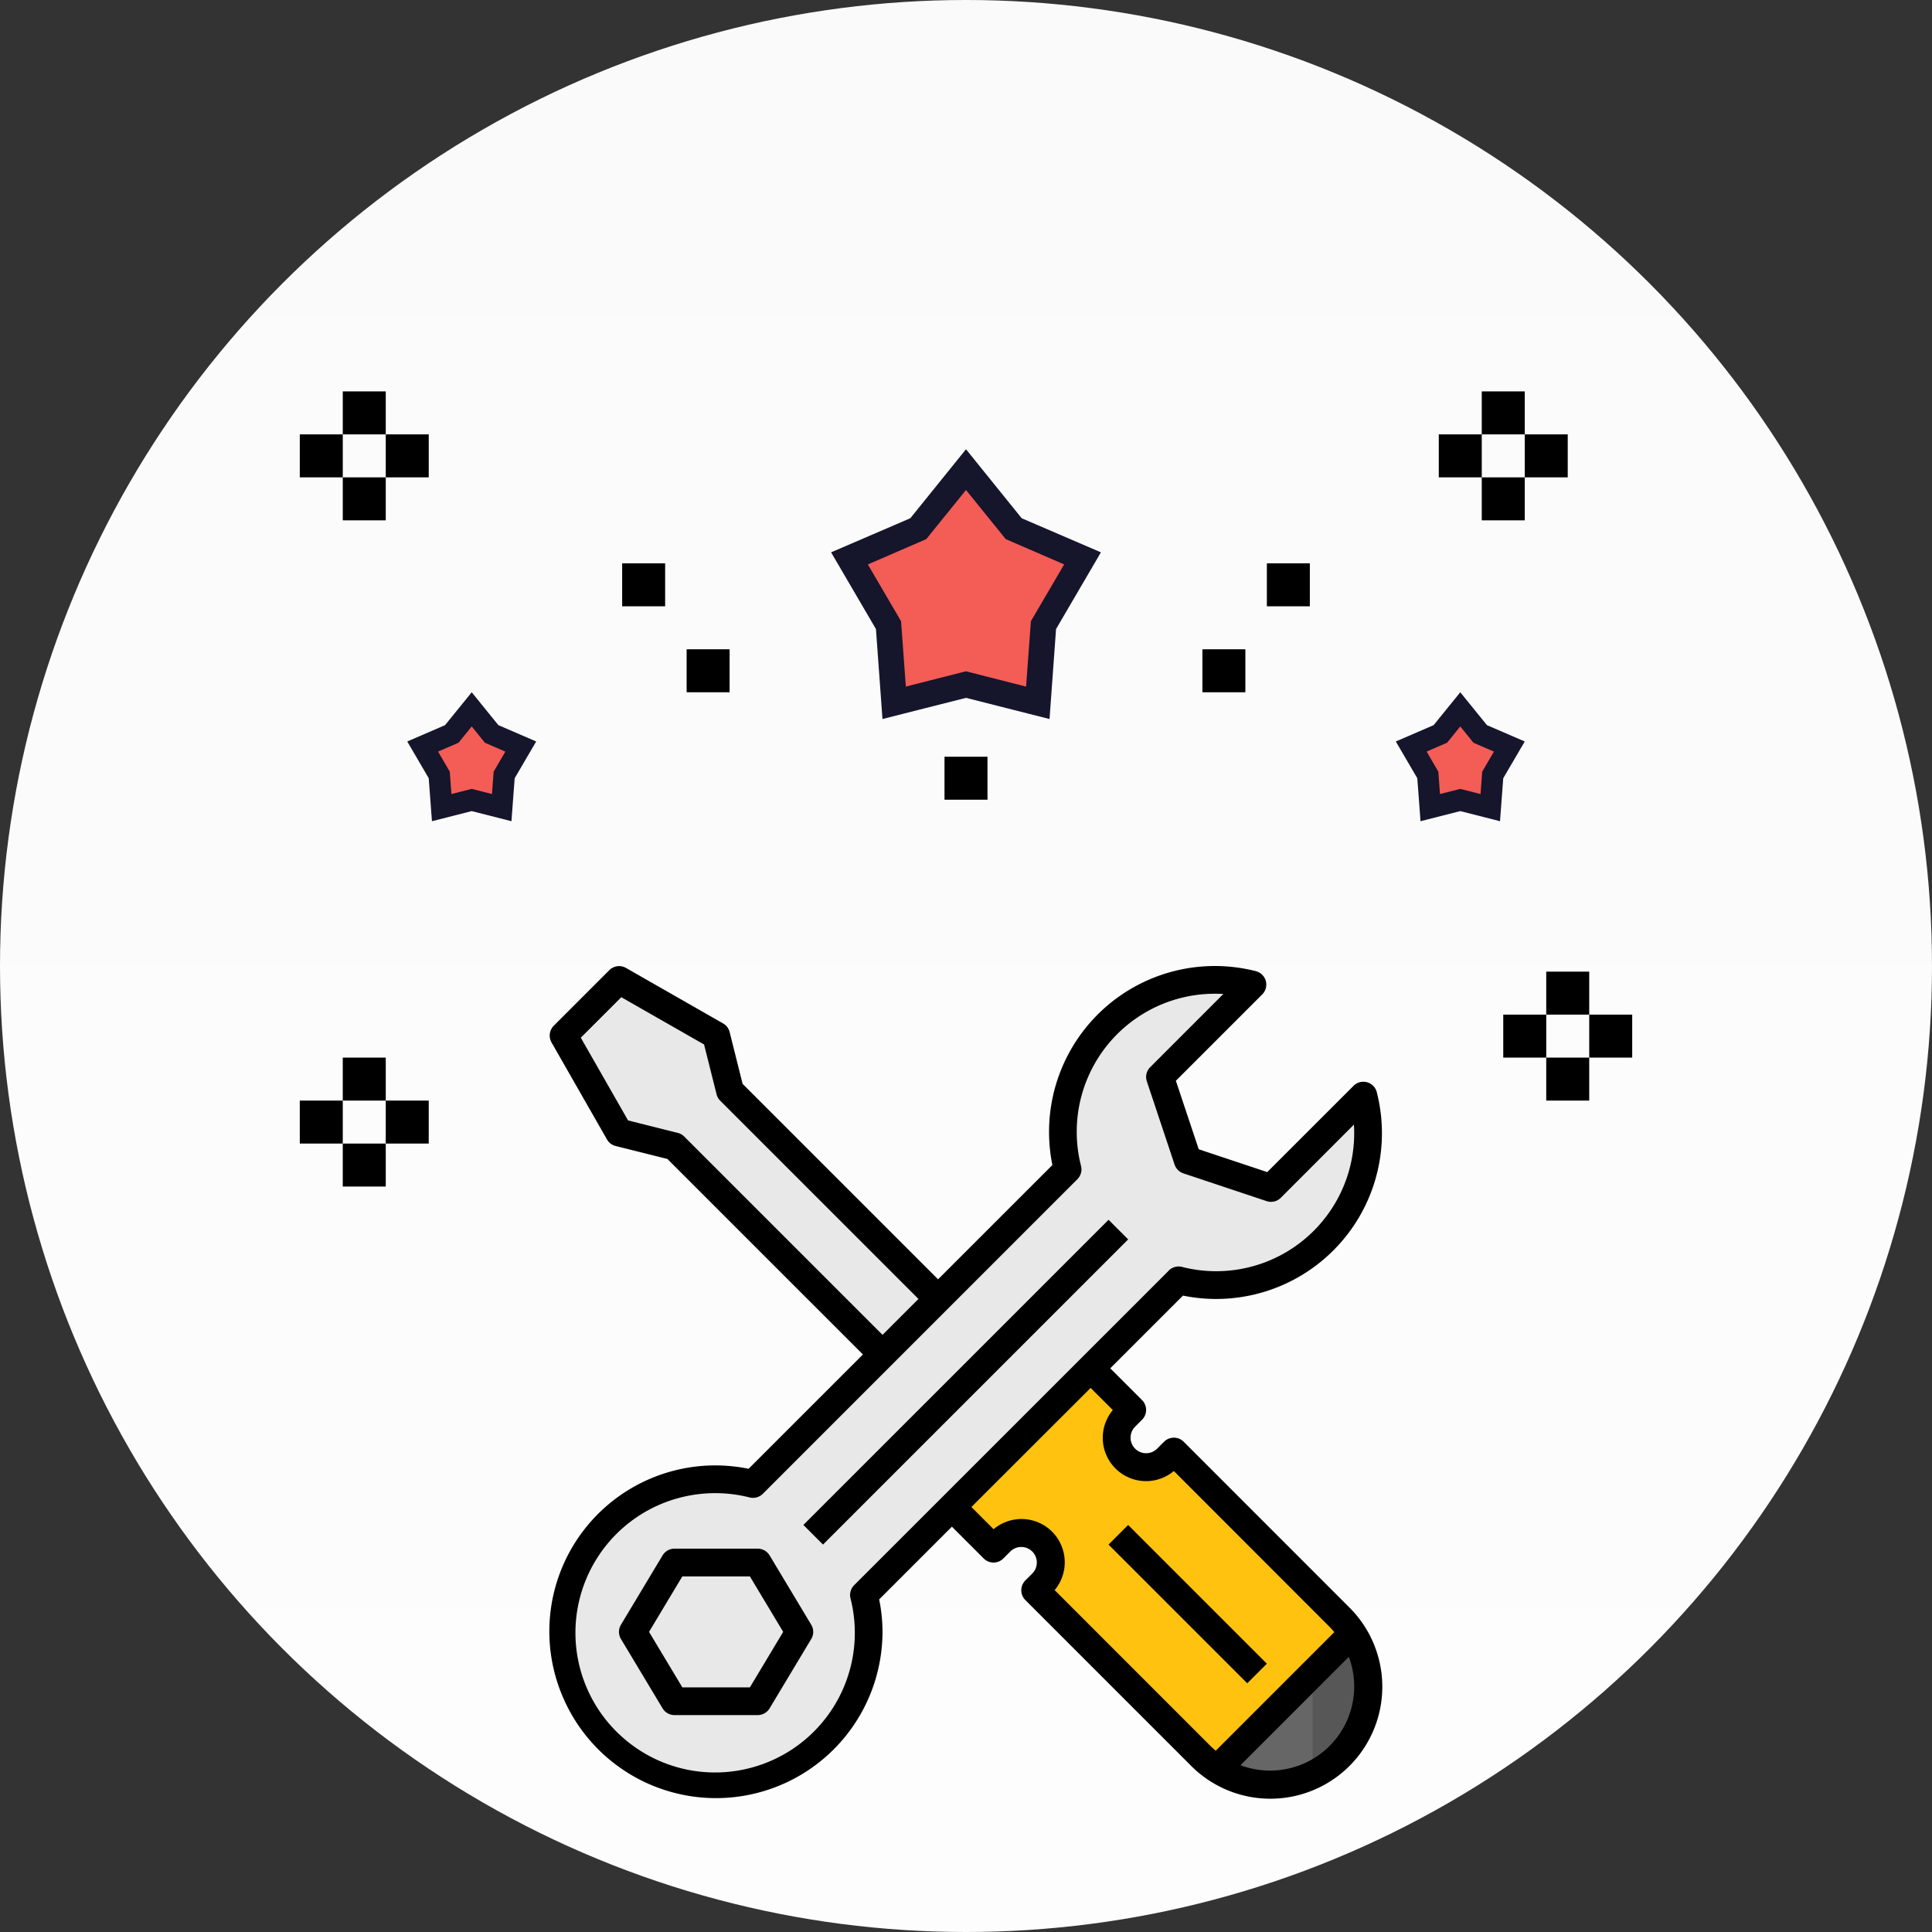 <svg xmlns="http://www.w3.org/2000/svg" xmlns:xlink="http://www.w3.org/1999/xlink" width="232" height="232" viewBox="0 0 232 232">
  <rect x="0" y="0" width="232" height="232" fill="#333333" stroke="none"/>
  <defs>
    <linearGradient id="linear-gradient" x1="0.5" x2="0.5" y2="1" gradientUnits="objectBoundingBox">
      <stop offset="0" stop-color="#fafafa"/>
      <stop offset="1" stop-color="#fdfdfd"/>
    </linearGradient>
  </defs>
  <g id="Group_1" data-name="Group 1" transform="translate(-380 -162)">
    <circle id="Oval" cx="116" cy="116" r="116" transform="translate(380 162)" fill="url(#linear-gradient)"/>
    <g id="new-product" transform="translate(416 209)">
      <g id="Group" transform="translate(12.903 7.742)">
        <path id="Path" d="M15.484,5.91,12.9,10.323l-.387,5.161L7.742,14.27,2.967,15.484l-.387-5.161L0,5.91,4.541,3.948,7.742,0l3.2,3.948Z" transform="translate(118.71 28.387)" fill="#15152c"/>
        <path id="Path-2" data-name="Path" d="M30.968,11.82l-5.161,8.826-.748,10.323-9.574-2.426L5.91,30.968,5.161,20.645,0,11.82,9.109,7.9,15.484,0l6.375,7.9Z" transform="translate(51.613)" fill="#15152c" stroke="#15152c" stroke-width="1"/>
        <path id="Path-3" data-name="Path" d="M15.484,5.91,12.9,10.323l-.387,5.161L7.742,14.27,2.967,15.484l-.387-5.161L0,5.91,4.541,3.948,7.742,0l3.2,3.948Z" transform="translate(0 28.387)" fill="#15152c"/>
      </g>
      <path id="Shape" d="M14.413,14.1l4.772-5.9,4.772,5.9,7.014,3.038-3.992,6.82L26.4,31.811l-7.22-1.84-7.22,1.837-.573-7.848L7.4,17.14Z" transform="translate(60.815 3.639)" fill="#f45c56"/>
      <path id="Shape-2" data-name="Shape" d="M14.073,13.638l-.2,2.686-2.436-.619-2.433.619-.2-2.686L7.4,11.225l2.46-1.065L11.44,8.206l1.581,1.957,2.46,1.066Z" transform="translate(9.205 32.026)" fill="#f45c56"/>
      <path id="Shape-3" data-name="Shape" d="M14.073,13.638l-.2,2.686-2.436-.619-2.433.619-.2-2.686L7.4,11.225l2.46-1.065L11.44,8.206l1.581,1.957,2.46,1.066Z" transform="translate(127.915 32.026)" fill="#f45c56"/>
      <path id="Path-4" data-name="Path" d="M0,0H5.161V5.161H0Z" transform="translate(108.387 30.968)"/>
      <path id="Path-5" data-name="Path" d="M0,0H5.161V5.161H0Z" transform="translate(116.129 20.645)"/>
      <path id="Path-6" data-name="Path" d="M0,0H5.161V5.161H0Z" transform="translate(46.452 30.968)"/>
      <path id="Path-7" data-name="Path" d="M0,0H5.161V5.161H0Z" transform="translate(38.71 20.645)"/>
      <path id="Path-8" data-name="Path" d="M0,0H5.161V5.161H0Z" transform="translate(77.419 43.871)"/>
      <path id="Path-9" data-name="Path" d="M0,0H5.161V5.161H0Z" transform="translate(149.677 69.677)"/>
      <path id="Path-10" data-name="Path" d="M0,0H5.161V5.161H0Z" transform="translate(149.677 80)"/>
      <path id="Path-11" data-name="Path" d="M0,0H5.161V5.161H0Z" transform="translate(154.839 74.839)"/>
      <path id="Path-12" data-name="Path" d="M0,0H5.161V5.161H0Z" transform="translate(144.516 74.839)"/>
      <path id="Path-13" data-name="Path" d="M0,0H5.161V5.161H0Z" transform="translate(141.935)"/>
      <path id="Path-14" data-name="Path" d="M0,0H5.161V5.161H0Z" transform="translate(141.935 10.323)"/>
      <path id="Path-15" data-name="Path" d="M0,0H5.161V5.161H0Z" transform="translate(147.097 5.161)"/>
      <path id="Path-16" data-name="Path" d="M0,0H5.161V5.161H0Z" transform="translate(136.774 5.161)"/>
      <path id="Path-17" data-name="Path" d="M0,0H5.161V5.161H0Z" transform="translate(5.161 80)"/>
      <path id="Path-18" data-name="Path" d="M0,0H5.161V5.161H0Z" transform="translate(5.161 90.323)"/>
      <path id="Path-19" data-name="Path" d="M0,0H5.161V5.161H0Z" transform="translate(10.323 85.161)"/>
      <path id="Path-20" data-name="Path" d="M0,0H5.161V5.161H0Z" transform="translate(0 85.161)"/>
      <path id="Path-21" data-name="Path" d="M0,0H5.161V5.161H0Z" transform="translate(5.161)"/>
      <path id="Path-22" data-name="Path" d="M0,0H5.161V5.161H0Z" transform="translate(5.161 10.323)"/>
      <path id="Path-23" data-name="Path" d="M0,0H5.161V5.161H0Z" transform="translate(10.323 5.161)"/>
      <path id="Path-24" data-name="Path" d="M0,0H5.161V5.161H0Z" transform="translate(0 5.161)"/>
    </g>
    <g id="customer-support_1_" data-name="customer-support (1)" transform="translate(446 278)">
      <path id="Path-25" data-name="Path" d="M46.523,29.866,26.652,9.995l-.833.833a3.534,3.534,0,1,1-5-5h0L21.655,5l-5-5L0,16.658l5,5,.833-.833a3.534,3.534,0,0,1,5,5l-.833.833L29.866,46.523a11.8,11.8,0,0,0,1.984,1.584L48.107,31.849A11.806,11.806,0,0,0,46.523,29.866Z" transform="translate(48.309 48.31)" fill="#ffc20f"/>
      <path id="Path-26" data-name="Path" d="M16.258,0,0,16.258A11.765,11.765,0,0,0,16.258,0Z" transform="translate(80.158 80.16)" fill="#666"/>
      <path id="Path-27" data-name="Path" d="M19.989,13.326,18.323,6.663,6.663,0,0,6.663l6.663,11.66,6.663,1.666L51.639,58.3,58.3,51.639Z" transform="translate(1.667 1.669)" fill="#e8e8e8"/>
      <path id="Shape-4" data-name="Shape" d="M13.9,96.262a18.427,18.427,0,1,1,9.068-35.721L60.745,22.762A18.247,18.247,0,0,1,82.936.571l-11.1,11.1,3.331,9.995,9.994,3.332,11.1-11.1A18.255,18.255,0,0,1,74.071,36.088L36.292,73.868A18.416,18.416,0,0,1,13.9,96.262Z" transform="translate(1.456 1.661)" fill="#e8e8e8"/>
      <path id="Path-28" data-name="Path" d="M6.663,6.345A11.753,11.753,0,0,0,4.8,0L0,4.8V16.942A11.768,11.768,0,0,0,6.663,6.345Z" transform="translate(91.618 80.16)" fill="#575757"/>
      <path id="Combined_Shape" data-name="Combined Shape" d="M76.994,96.011,57.124,76.14a1.668,1.668,0,0,1,0-2.355l.833-.832,0,0a1.868,1.868,0,0,0-2.645-2.639l-.833.833a1.665,1.665,0,0,1-2.355,0l-3.82-3.82-8.734,8.734a19.572,19.572,0,0,1,.4,3.9A19.994,19.994,0,0,1,1.571,87.74,19.929,19.929,0,0,1,23.892,60.376L37.619,46.648,14.141,23.17,7.924,21.615a1.662,1.662,0,0,1-1.04-.79L.22,9.165a1.663,1.663,0,0,1,.285-2L7.168.5a1.667,1.667,0,0,1,2-.268l11.66,6.664a1.659,1.659,0,0,1,.789,1.042l1.554,6.214L46.644,37.624,60.372,23.9a19.64,19.64,0,0,1-.4-3.9A19.911,19.911,0,0,1,84.787.615a1.667,1.667,0,0,1,.781,2.8L75.2,13.781l2.744,8.225,8.227,2.742L96.539,14.386a1.661,1.661,0,0,1,.775-.438,1.7,1.7,0,0,1,.4-.049,1.661,1.661,0,0,1,1.615,1.264,19.908,19.908,0,0,1-19.308,24.82h-.068a19.756,19.756,0,0,1-3.9-.405L67.32,48.31l3.82,3.82a1.668,1.668,0,0,1,0,2.355l-.833.833a1.868,1.868,0,0,0,2.642,2.642l.833-.833a1.668,1.668,0,0,1,2.355,0L96.007,77l.03.03.057.057a13.444,13.444,0,0,1-19.1,18.926ZM15.739,63.82A16.762,16.762,0,0,0,9.663,93.371a16.729,16.729,0,0,0,14.351,2.951A16.77,16.77,0,0,0,36.129,75.934a1.673,1.673,0,0,1,.439-1.583L74.356,36.57h-.009a1.668,1.668,0,0,1,1.582-.438,16.61,16.61,0,0,0,4.122.518h.075A16.572,16.572,0,0,0,96.613,19.993c0-.311-.01-.63-.03-.947L87.8,27.833a1.652,1.652,0,0,1-1.176.487,1.674,1.674,0,0,1-.528-.086L76.1,24.9a1.671,1.671,0,0,1-1.054-1.053l-3.332-9.995a1.655,1.655,0,0,1,.4-1.7L80.9,3.362c-.332-.021-.678-.031-1.027-.031a16.577,16.577,0,0,0-16.06,20.687,1.675,1.675,0,0,1-.437,1.583L25.6,63.381a1.684,1.684,0,0,1-1.582.439,16.773,16.773,0,0,0-8.275,0ZM82.958,95.971a10.074,10.074,0,0,0,3.543.647h.007a10.1,10.1,0,0,0,9.46-13.657ZM60,67.621a5.205,5.205,0,0,1,.644,7.324L79.35,93.656c.179.18.382.364.636.576L94.228,79.989c-.212-.253-.4-.455-.576-.636L74.959,60.644a5.2,5.2,0,0,1-7.33-7.32l-2.665-2.659-14.317,14.3,2.665,2.666A5.2,5.2,0,0,1,60,67.621ZM3.743,8.61l5.674,9.932,5.973,1.5a1.671,1.671,0,0,1,.773.438L39.975,44.293l4.314-4.314L20.482,16.173a1.665,1.665,0,0,1-.438-.775l-1.5-5.973L8.607,3.747ZM14.991,89.954a1.676,1.676,0,0,1-1.427-.807l-5-8.33a1.663,1.663,0,0,1,0-1.715l5-8.329a1.675,1.675,0,0,1,1.427-.808h9.994a1.675,1.675,0,0,1,1.428.808l5,8.329a1.663,1.663,0,0,1,0,1.715l-5,8.33a1.676,1.676,0,0,1-1.428.807ZM11.937,79.96l4,6.664h8.109l4-6.664-4-6.663H15.935ZM67.115,69.478l2.355-2.356L86.127,83.779l-2.355,2.356ZM30.471,67.121,67.118,30.475l2.356,2.355L32.827,69.476Z" transform="translate(0.002 0)"/>
    </g>
  </g>
</svg>
